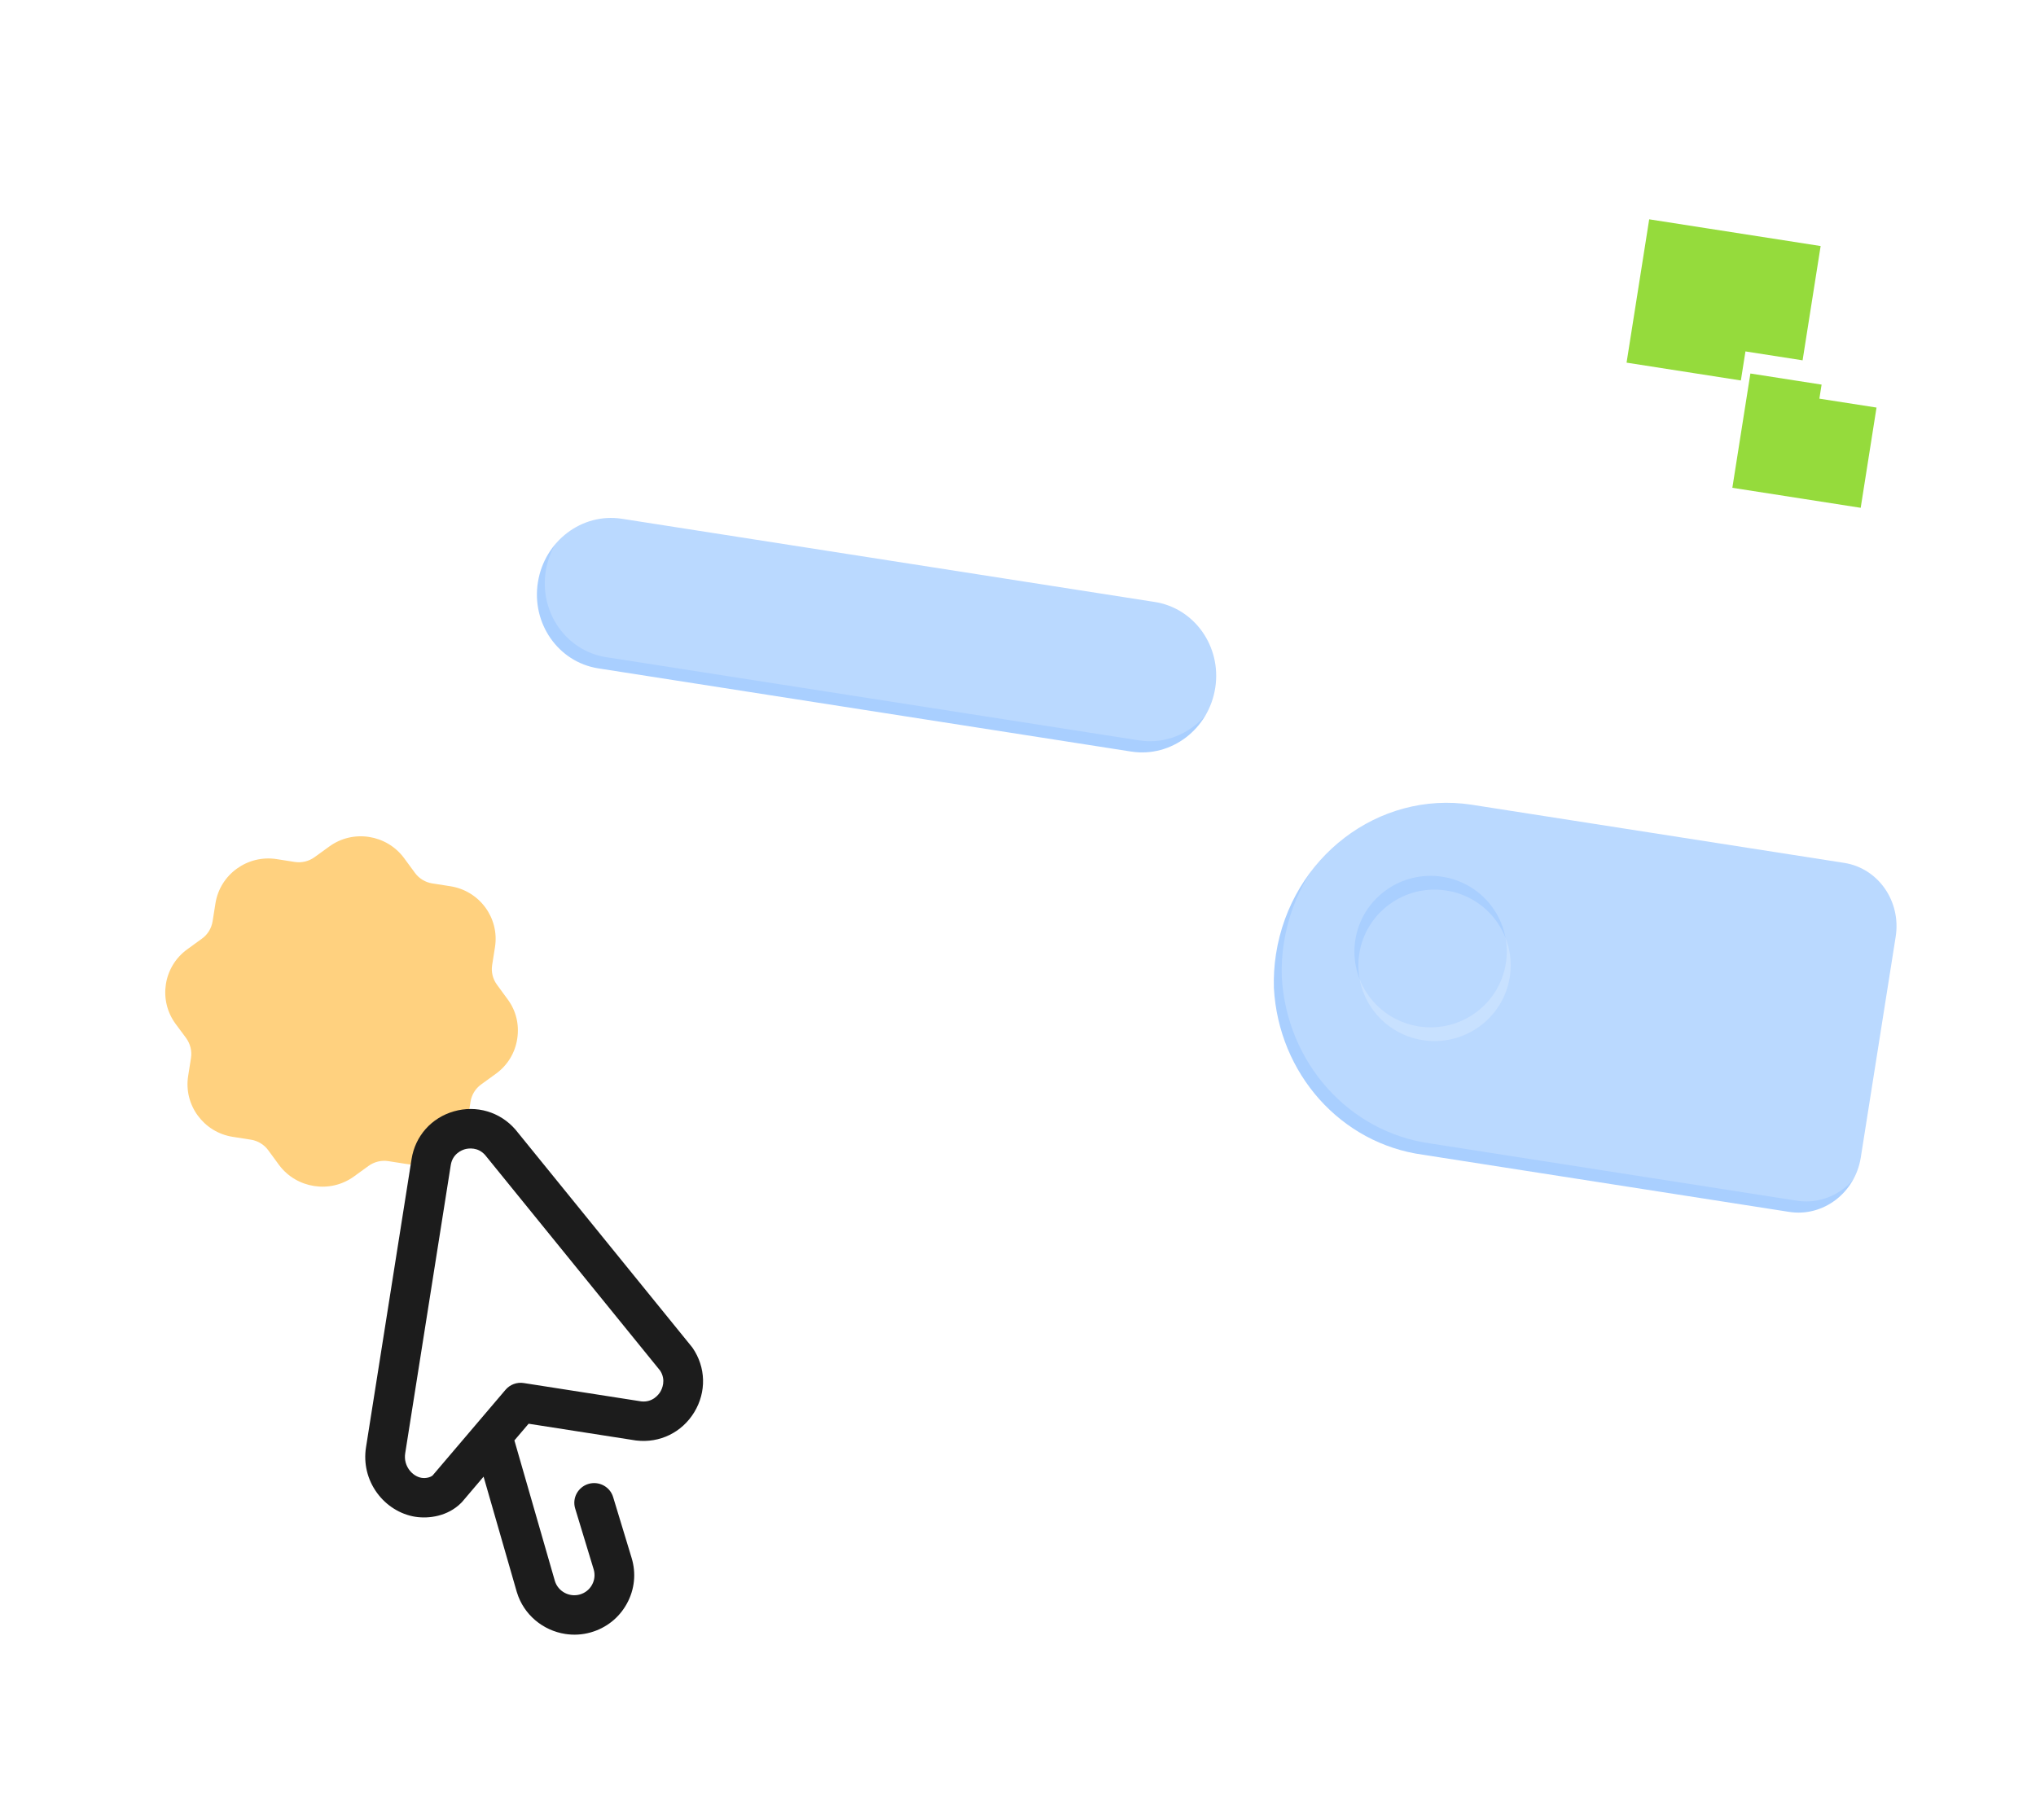 <svg width="66" height="59" viewBox="0 0 66 59" fill="none" xmlns="http://www.w3.org/2000/svg">
<g filter="url(#filter0_biiii_91:392)">
<path d="M18.571 46.386C12.023 45.363 7.554 39.228 8.588 32.682L11.229 15.975C12.264 9.429 18.411 4.951 24.959 5.973L50.039 9.889C56.587 10.912 61.057 17.047 60.022 23.593L57.381 40.3C56.347 46.846 50.2 51.324 43.652 50.302L18.571 46.386Z" fill="white" fill-opacity="0.2"/>
</g>
<g filter="url(#filter1_f_91:392)">
<path d="M41.295 32.035C41.452 34.817 43.471 37.072 46.125 37.436L57.997 39.289C59.099 39.462 60.139 38.673 60.32 37.526L61.452 30.364C61.631 29.219 60.887 28.149 59.786 27.975L47.701 26.088C44.689 25.628 41.855 27.791 41.364 30.926C41.306 31.293 41.284 31.665 41.295 32.035Z" fill="#A9CFFF"/>
</g>
<g filter="url(#filter2_biii_91:392)">
<path d="M41.551 30.419C41.707 33.2 43.726 35.455 46.381 35.819L58.253 37.673C59.354 37.845 60.394 37.056 60.575 35.909L61.707 28.748C61.886 27.602 61.142 26.533 60.041 26.358L47.956 24.471C44.944 24.011 42.11 26.175 41.62 29.309C41.562 29.676 41.539 30.048 41.551 30.419Z" fill="white" fill-opacity="0.2"/>
</g>
<g filter="url(#filter3_f_91:392)">
<ellipse rx="2.469" ry="2.455" transform="matrix(0.988 0.154 -0.156 0.988 46.375 30.85)" fill="#A9CFFF"/>
</g>
<g filter="url(#filter4_biii_91:392)">
<ellipse rx="2.469" ry="2.455" transform="matrix(0.988 0.154 -0.156 0.988 46.503 30.042)" fill="white" fill-opacity="0.2"/>
</g>
<g filter="url(#filter5_f_91:392)">
<path d="M36.646 24.362L19.385 21.667C18.093 21.459 17.221 20.206 17.438 18.869C17.654 17.538 18.866 16.622 20.151 16.817L37.423 19.514C38.717 19.71 39.601 20.956 39.395 22.295C39.189 23.636 37.972 24.563 36.679 24.367L36.657 24.364L36.646 24.362Z" fill="#A9CFFF"/>
</g>
<g filter="url(#filter6_biii_91:392)">
<path d="M36.901 22.745L19.64 20.05C18.349 19.843 17.476 18.59 17.693 17.253C17.909 15.922 19.122 15.006 20.407 15.201L37.679 17.898C38.972 18.094 39.857 19.34 39.651 20.678C39.444 22.02 38.227 22.947 36.934 22.75L36.912 22.747L36.901 22.745Z" fill="white" fill-opacity="0.2"/>
</g>
<path d="M16.455 32.396L16.11 31.924C15.975 31.741 15.918 31.512 15.954 31.286L16.046 30.703C16.194 29.763 15.546 28.88 14.601 28.732L14.014 28.64C13.786 28.605 13.584 28.48 13.45 28.297L13.099 27.819C12.531 27.052 11.444 26.882 10.672 27.445L10.197 27.789C10.013 27.922 9.782 27.98 9.554 27.944L8.967 27.852C8.022 27.705 7.132 28.348 6.984 29.288L6.892 29.865C6.856 30.097 6.731 30.298 6.546 30.431L6.065 30.78C5.293 31.343 5.128 32.425 5.69 33.191L6.036 33.657C6.17 33.846 6.227 34.075 6.191 34.302L6.099 34.884C5.951 35.824 6.599 36.708 7.544 36.856L8.131 36.948C8.359 36.983 8.561 37.107 8.695 37.29L9.046 37.769C9.33 38.15 9.743 38.382 10.181 38.45C10.62 38.519 11.084 38.423 11.473 38.142L11.948 37.798C12.132 37.665 12.363 37.608 12.591 37.644L13.177 37.736C14.123 37.883 15.013 37.239 15.161 36.299L15.253 35.717C15.289 35.49 15.414 35.289 15.599 35.156L16.067 34.817C16.073 34.812 16.08 34.808 16.086 34.803C16.456 34.531 16.701 34.127 16.767 33.674C16.838 33.221 16.73 32.764 16.455 32.396Z" fill="#FFC65F"/>
<g filter="url(#filter7_biii_91:392)">
<path d="M18.759 32.224L18.265 31.551C18.073 31.289 17.992 30.962 18.043 30.639L18.175 29.806C18.387 28.464 17.461 27.202 16.11 26.991L15.272 26.86C14.947 26.81 14.658 26.631 14.466 26.369L13.966 25.688C13.155 24.592 11.601 24.349 10.499 25.154L9.821 25.644C9.558 25.835 9.228 25.917 8.903 25.866L8.065 25.735C6.714 25.524 5.444 26.443 5.232 27.785L5.101 28.609C5.049 28.941 4.87 29.227 4.607 29.418L3.919 29.916C2.817 30.721 2.581 32.266 3.383 33.36L3.878 34.025C4.069 34.295 4.151 34.623 4.1 34.947L3.968 35.778C3.756 37.12 4.682 38.383 6.032 38.594L6.87 38.725C7.195 38.776 7.484 38.953 7.676 39.215L8.177 39.898C8.583 40.442 9.172 40.773 9.798 40.871C10.425 40.969 11.088 40.833 11.644 40.43L12.321 39.94C12.585 39.749 12.914 39.669 13.24 39.72L14.078 39.851C15.428 40.062 16.699 39.141 16.911 37.799L17.043 36.968C17.094 36.644 17.273 36.357 17.536 36.166L18.204 35.682C18.214 35.675 18.223 35.669 18.233 35.662C18.761 35.273 19.11 34.697 19.204 34.05C19.306 33.403 19.151 32.749 18.759 32.224Z" fill="white" fill-opacity="0.2"/>
</g>
<rect x="1.56" y="2.141" width="4.481" height="4.433" transform="matrix(0.988 0.154 -0.156 0.988 53.814 6.896)" stroke="#95DB3C" stroke-width="3.75" stroke-dasharray="3.75 3.75"/>
<mask id="mask0_91:392" style="mask-type:alpha" maskUnits="userSpaceOnUse" x="26" y="32" width="33" height="18">
<path d="M54.114 47.794C57.662 43.793 58.15 38.072 58.15 38.072L29.066 32.288L26.639 47.645C26.639 47.645 50.565 51.795 54.114 47.794Z" fill="#050121"/>
</mask>
<g mask="url(#mask0_91:392)">
<path d="M57.739 59.127C56.328 68.055 47.902 74.155 38.919 72.752C29.937 71.35 23.799 62.976 25.21 54.048C26.621 45.12 35.047 39.02 44.029 40.422C53.012 41.825 59.15 50.199 57.739 59.127Z" stroke="white" stroke-width="1.75" stroke-linecap="round" stroke-linejoin="round" stroke-dasharray="3.5 3.5"/>
</g>
<path d="M22.45 43.696C22.44 43.682 22.43 43.669 22.419 43.656L16.72 36.634C16.715 36.629 16.71 36.623 16.706 36.617C16.209 36.047 15.446 35.821 14.716 36.029C13.986 36.237 13.46 36.829 13.342 37.575L11.865 46.919C11.782 47.443 11.908 47.968 12.221 48.398C12.521 48.811 12.972 49.094 13.457 49.173L13.467 49.174C13.902 49.242 14.516 49.159 14.95 48.723C14.962 48.711 14.974 48.699 14.985 48.686L15.676 47.873L16.753 51.613C16.754 51.616 16.755 51.618 16.756 51.621C16.977 52.352 17.605 52.861 18.322 52.972C18.59 53.014 18.871 53.001 19.148 52.922C19.653 52.779 20.07 52.448 20.321 51.989C20.573 51.531 20.627 51.003 20.474 50.505L19.876 48.536C19.774 48.198 19.415 48.007 19.075 48.108C18.735 48.211 18.542 48.567 18.645 48.905L19.244 50.876C19.295 51.045 19.277 51.223 19.192 51.378C19.107 51.533 18.966 51.645 18.796 51.693C18.454 51.79 18.092 51.594 17.988 51.257L16.675 46.698L17.136 46.157L20.603 46.698C20.611 46.699 20.619 46.7 20.627 46.701C21.386 46.791 22.105 46.44 22.504 45.786C22.905 45.128 22.884 44.327 22.45 43.696ZM21.404 45.124C21.353 45.207 21.16 45.472 20.789 45.433L16.978 44.838C16.756 44.803 16.532 44.886 16.387 45.057L14.024 47.834C13.948 47.899 13.795 47.933 13.665 47.911C13.363 47.862 13.071 47.524 13.135 47.117L14.612 37.773C14.671 37.399 14.978 37.284 15.07 37.258C15.118 37.244 15.228 37.221 15.357 37.241C15.475 37.259 15.609 37.314 15.727 37.447L21.4 44.436C21.602 44.747 21.454 45.04 21.404 45.124Z" fill="#1C1C1C"/>
<defs>
<filter id="filter0_biiii_91:392" x="4.439" y="1.828" width="59.731" height="52.62" filterUnits="userSpaceOnUse" color-interpolation-filters="sRGB">
<feFlood flood-opacity="0" result="BackgroundImageFix"/>
<feGaussianBlur in="BackgroundImage" stdDeviation="2"/>
<feComposite in2="SourceAlpha" operator="in" result="effect1_backgroundBlur_91:392"/>
<feBlend mode="normal" in="SourceGraphic" in2="effect1_backgroundBlur_91:392" result="shape"/>
<feColorMatrix in="SourceAlpha" type="matrix" values="0 0 0 0 0 0 0 0 0 0 0 0 0 0 0 0 0 0 127 0" result="hardAlpha"/>
<feOffset dy="1"/>
<feGaussianBlur stdDeviation="2"/>
<feComposite in2="hardAlpha" operator="arithmetic" k2="-1" k3="1"/>
<feColorMatrix type="matrix" values="0 0 0 0 1 0 0 0 0 1 0 0 0 0 1 0 0 0 0.3 0"/>
<feBlend mode="normal" in2="shape" result="effect2_innerShadow_91:392"/>
<feColorMatrix in="SourceAlpha" type="matrix" values="0 0 0 0 0 0 0 0 0 0 0 0 0 0 0 0 0 0 127 0" result="hardAlpha"/>
<feOffset dy="-1"/>
<feGaussianBlur stdDeviation="2"/>
<feComposite in2="hardAlpha" operator="arithmetic" k2="-1" k3="1"/>
<feColorMatrix type="matrix" values="0 0 0 0 1 0 0 0 0 1 0 0 0 0 1 0 0 0 0.5 0"/>
<feBlend mode="normal" in2="effect2_innerShadow_91:392" result="effect3_innerShadow_91:392"/>
<feColorMatrix in="SourceAlpha" type="matrix" values="0 0 0 0 0 0 0 0 0 0 0 0 0 0 0 0 0 0 127 0" result="hardAlpha"/>
<feOffset dy="1"/>
<feGaussianBlur stdDeviation="22"/>
<feComposite in2="hardAlpha" operator="arithmetic" k2="-1" k3="1"/>
<feColorMatrix type="matrix" values="0 0 0 0 1 0 0 0 0 1 0 0 0 0 1 0 0 0 0.45 0"/>
<feBlend mode="normal" in2="effect3_innerShadow_91:392" result="effect4_innerShadow_91:392"/>
<feColorMatrix in="SourceAlpha" type="matrix" values="0 0 0 0 0 0 0 0 0 0 0 0 0 0 0 0 0 0 127 0" result="hardAlpha"/>
<feOffset dx="1" dy="1"/>
<feGaussianBlur stdDeviation="1"/>
<feComposite in2="hardAlpha" operator="arithmetic" k2="-1" k3="1"/>
<feColorMatrix type="matrix" values="0 0 0 0 1 0 0 0 0 1 0 0 0 0 1 0 0 0 1 0"/>
<feBlend mode="normal" in2="effect4_innerShadow_91:392" result="effect5_innerShadow_91:392"/>
</filter>
<filter id="filter1_f_91:392" x="37.292" y="22.026" width="28.186" height="21.287" filterUnits="userSpaceOnUse" color-interpolation-filters="sRGB">
<feFlood flood-opacity="0" result="BackgroundImageFix"/>
<feBlend mode="normal" in="SourceGraphic" in2="BackgroundImageFix" result="shape"/>
<feGaussianBlur stdDeviation="2" result="effect1_foregroundBlur_91:392"/>
</filter>
<filter id="filter2_biii_91:392" x="36.532" y="19.394" width="30.218" height="23.319" filterUnits="userSpaceOnUse" color-interpolation-filters="sRGB">
<feFlood flood-opacity="0" result="BackgroundImageFix"/>
<feGaussianBlur in="BackgroundImage" stdDeviation="2.508"/>
<feComposite in2="SourceAlpha" operator="in" result="effect1_backgroundBlur_91:392"/>
<feBlend mode="normal" in="SourceGraphic" in2="effect1_backgroundBlur_91:392" result="shape"/>
<feColorMatrix in="SourceAlpha" type="matrix" values="0 0 0 0 0 0 0 0 0 0 0 0 0 0 0 0 0 0 127 0" result="hardAlpha"/>
<feOffset dy="1.254"/>
<feGaussianBlur stdDeviation="2.508"/>
<feComposite in2="hardAlpha" operator="arithmetic" k2="-1" k3="1"/>
<feColorMatrix type="matrix" values="0 0 0 0 1 0 0 0 0 1 0 0 0 0 1 0 0 0 0.3 0"/>
<feBlend mode="normal" in2="shape" result="effect2_innerShadow_91:392"/>
<feColorMatrix in="SourceAlpha" type="matrix" values="0 0 0 0 0 0 0 0 0 0 0 0 0 0 0 0 0 0 127 0" result="hardAlpha"/>
<feOffset dy="-1.254"/>
<feGaussianBlur stdDeviation="2.508"/>
<feComposite in2="hardAlpha" operator="arithmetic" k2="-1" k3="1"/>
<feColorMatrix type="matrix" values="0 0 0 0 1 0 0 0 0 1 0 0 0 0 1 0 0 0 0.5 0"/>
<feBlend mode="normal" in2="effect2_innerShadow_91:392" result="effect3_innerShadow_91:392"/>
<feColorMatrix in="SourceAlpha" type="matrix" values="0 0 0 0 0 0 0 0 0 0 0 0 0 0 0 0 0 0 127 0" result="hardAlpha"/>
<feOffset dy="1.254"/>
<feGaussianBlur stdDeviation="0.627"/>
<feComposite in2="hardAlpha" operator="arithmetic" k2="-1" k3="1"/>
<feColorMatrix type="matrix" values="0 0 0 0 1 0 0 0 0 1 0 0 0 0 1 0 0 0 0.95 0"/>
<feBlend mode="normal" in2="effect3_innerShadow_91:392" result="effect4_innerShadow_91:392"/>
</filter>
<filter id="filter3_f_91:392" x="39.905" y="24.395" width="12.94" height="12.91" filterUnits="userSpaceOnUse" color-interpolation-filters="sRGB">
<feFlood flood-opacity="0" result="BackgroundImageFix"/>
<feBlend mode="normal" in="SourceGraphic" in2="BackgroundImageFix" result="shape"/>
<feGaussianBlur stdDeviation="2" result="effect1_foregroundBlur_91:392"/>
</filter>
<filter id="filter4_biii_91:392" x="39.017" y="22.571" width="14.972" height="14.942" filterUnits="userSpaceOnUse" color-interpolation-filters="sRGB">
<feFlood flood-opacity="0" result="BackgroundImageFix"/>
<feGaussianBlur in="BackgroundImage" stdDeviation="2.508"/>
<feComposite in2="SourceAlpha" operator="in" result="effect1_backgroundBlur_91:392"/>
<feBlend mode="normal" in="SourceGraphic" in2="effect1_backgroundBlur_91:392" result="shape"/>
<feColorMatrix in="SourceAlpha" type="matrix" values="0 0 0 0 0 0 0 0 0 0 0 0 0 0 0 0 0 0 127 0" result="hardAlpha"/>
<feOffset dy="1.254"/>
<feGaussianBlur stdDeviation="2.508"/>
<feComposite in2="hardAlpha" operator="arithmetic" k2="-1" k3="1"/>
<feColorMatrix type="matrix" values="0 0 0 0 1 0 0 0 0 1 0 0 0 0 1 0 0 0 0.3 0"/>
<feBlend mode="normal" in2="shape" result="effect2_innerShadow_91:392"/>
<feColorMatrix in="SourceAlpha" type="matrix" values="0 0 0 0 0 0 0 0 0 0 0 0 0 0 0 0 0 0 127 0" result="hardAlpha"/>
<feOffset dy="-1.254"/>
<feGaussianBlur stdDeviation="2.508"/>
<feComposite in2="hardAlpha" operator="arithmetic" k2="-1" k3="1"/>
<feColorMatrix type="matrix" values="0 0 0 0 1 0 0 0 0 1 0 0 0 0 1 0 0 0 0.5 0"/>
<feBlend mode="normal" in2="effect2_innerShadow_91:392" result="effect3_innerShadow_91:392"/>
<feColorMatrix in="SourceAlpha" type="matrix" values="0 0 0 0 0 0 0 0 0 0 0 0 0 0 0 0 0 0 127 0" result="hardAlpha"/>
<feOffset dy="1.254"/>
<feGaussianBlur stdDeviation="0.627"/>
<feComposite in2="hardAlpha" operator="arithmetic" k2="-1" k3="1"/>
<feColorMatrix type="matrix" values="0 0 0 0 1 0 0 0 0 1 0 0 0 0 1 0 0 0 0.95 0"/>
<feBlend mode="normal" in2="effect3_innerShadow_91:392" result="effect4_innerShadow_91:392"/>
</filter>
<filter id="filter5_f_91:392" x="13.405" y="12.791" width="30.02" height="15.602" filterUnits="userSpaceOnUse" color-interpolation-filters="sRGB">
<feFlood flood-opacity="0" result="BackgroundImageFix"/>
<feBlend mode="normal" in="SourceGraphic" in2="BackgroundImageFix" result="shape"/>
<feGaussianBlur stdDeviation="2" result="effect1_foregroundBlur_91:392"/>
</filter>
<filter id="filter6_biii_91:392" x="12.644" y="10.158" width="32.052" height="17.634" filterUnits="userSpaceOnUse" color-interpolation-filters="sRGB">
<feFlood flood-opacity="0" result="BackgroundImageFix"/>
<feGaussianBlur in="BackgroundImage" stdDeviation="2.508"/>
<feComposite in2="SourceAlpha" operator="in" result="effect1_backgroundBlur_91:392"/>
<feBlend mode="normal" in="SourceGraphic" in2="effect1_backgroundBlur_91:392" result="shape"/>
<feColorMatrix in="SourceAlpha" type="matrix" values="0 0 0 0 0 0 0 0 0 0 0 0 0 0 0 0 0 0 127 0" result="hardAlpha"/>
<feOffset dy="1.254"/>
<feGaussianBlur stdDeviation="2.508"/>
<feComposite in2="hardAlpha" operator="arithmetic" k2="-1" k3="1"/>
<feColorMatrix type="matrix" values="0 0 0 0 1 0 0 0 0 1 0 0 0 0 1 0 0 0 0.3 0"/>
<feBlend mode="normal" in2="shape" result="effect2_innerShadow_91:392"/>
<feColorMatrix in="SourceAlpha" type="matrix" values="0 0 0 0 0 0 0 0 0 0 0 0 0 0 0 0 0 0 127 0" result="hardAlpha"/>
<feOffset dy="-1.254"/>
<feGaussianBlur stdDeviation="2.508"/>
<feComposite in2="hardAlpha" operator="arithmetic" k2="-1" k3="1"/>
<feColorMatrix type="matrix" values="0 0 0 0 1 0 0 0 0 1 0 0 0 0 1 0 0 0 0.5 0"/>
<feBlend mode="normal" in2="effect2_innerShadow_91:392" result="effect3_innerShadow_91:392"/>
<feColorMatrix in="SourceAlpha" type="matrix" values="0 0 0 0 0 0 0 0 0 0 0 0 0 0 0 0 0 0 127 0" result="hardAlpha"/>
<feOffset dy="1.254"/>
<feGaussianBlur stdDeviation="0.627"/>
<feComposite in2="hardAlpha" operator="arithmetic" k2="-1" k3="1"/>
<feColorMatrix type="matrix" values="0 0 0 0 1 0 0 0 0 1 0 0 0 0 1 0 0 0 0.95 0"/>
<feBlend mode="normal" in2="effect3_innerShadow_91:392" result="effect4_innerShadow_91:392"/>
</filter>
<filter id="filter7_biii_91:392" x="1.67" y="23.44" width="18.803" height="18.699" filterUnits="userSpaceOnUse" color-interpolation-filters="sRGB">
<feFlood flood-opacity="0" result="BackgroundImageFix"/>
<feGaussianBlur in="BackgroundImage" stdDeviation="0.619"/>
<feComposite in2="SourceAlpha" operator="in" result="effect1_backgroundBlur_91:392"/>
<feBlend mode="normal" in="SourceGraphic" in2="effect1_backgroundBlur_91:392" result="shape"/>
<feColorMatrix in="SourceAlpha" type="matrix" values="0 0 0 0 0 0 0 0 0 0 0 0 0 0 0 0 0 0 127 0" result="hardAlpha"/>
<feOffset dy="0.31"/>
<feGaussianBlur stdDeviation="0.619"/>
<feComposite in2="hardAlpha" operator="arithmetic" k2="-1" k3="1"/>
<feColorMatrix type="matrix" values="0 0 0 0 1 0 0 0 0 1 0 0 0 0 1 0 0 0 0.3 0"/>
<feBlend mode="normal" in2="shape" result="effect2_innerShadow_91:392"/>
<feColorMatrix in="SourceAlpha" type="matrix" values="0 0 0 0 0 0 0 0 0 0 0 0 0 0 0 0 0 0 127 0" result="hardAlpha"/>
<feOffset dy="-0.31"/>
<feGaussianBlur stdDeviation="0.619"/>
<feComposite in2="hardAlpha" operator="arithmetic" k2="-1" k3="1"/>
<feColorMatrix type="matrix" values="0 0 0 0 1 0 0 0 0 1 0 0 0 0 1 0 0 0 0.5 0"/>
<feBlend mode="normal" in2="effect2_innerShadow_91:392" result="effect3_innerShadow_91:392"/>
<feColorMatrix in="SourceAlpha" type="matrix" values="0 0 0 0 0 0 0 0 0 0 0 0 0 0 0 0 0 0 127 0" result="hardAlpha"/>
<feOffset dy="0.31"/>
<feGaussianBlur stdDeviation="0.155"/>
<feComposite in2="hardAlpha" operator="arithmetic" k2="-1" k3="1"/>
<feColorMatrix type="matrix" values="0 0 0 0 1 0 0 0 0 1 0 0 0 0 1 0 0 0 0.95 0"/>
<feBlend mode="normal" in2="effect3_innerShadow_91:392" result="effect4_innerShadow_91:392"/>
</filter>
</defs>
</svg>
